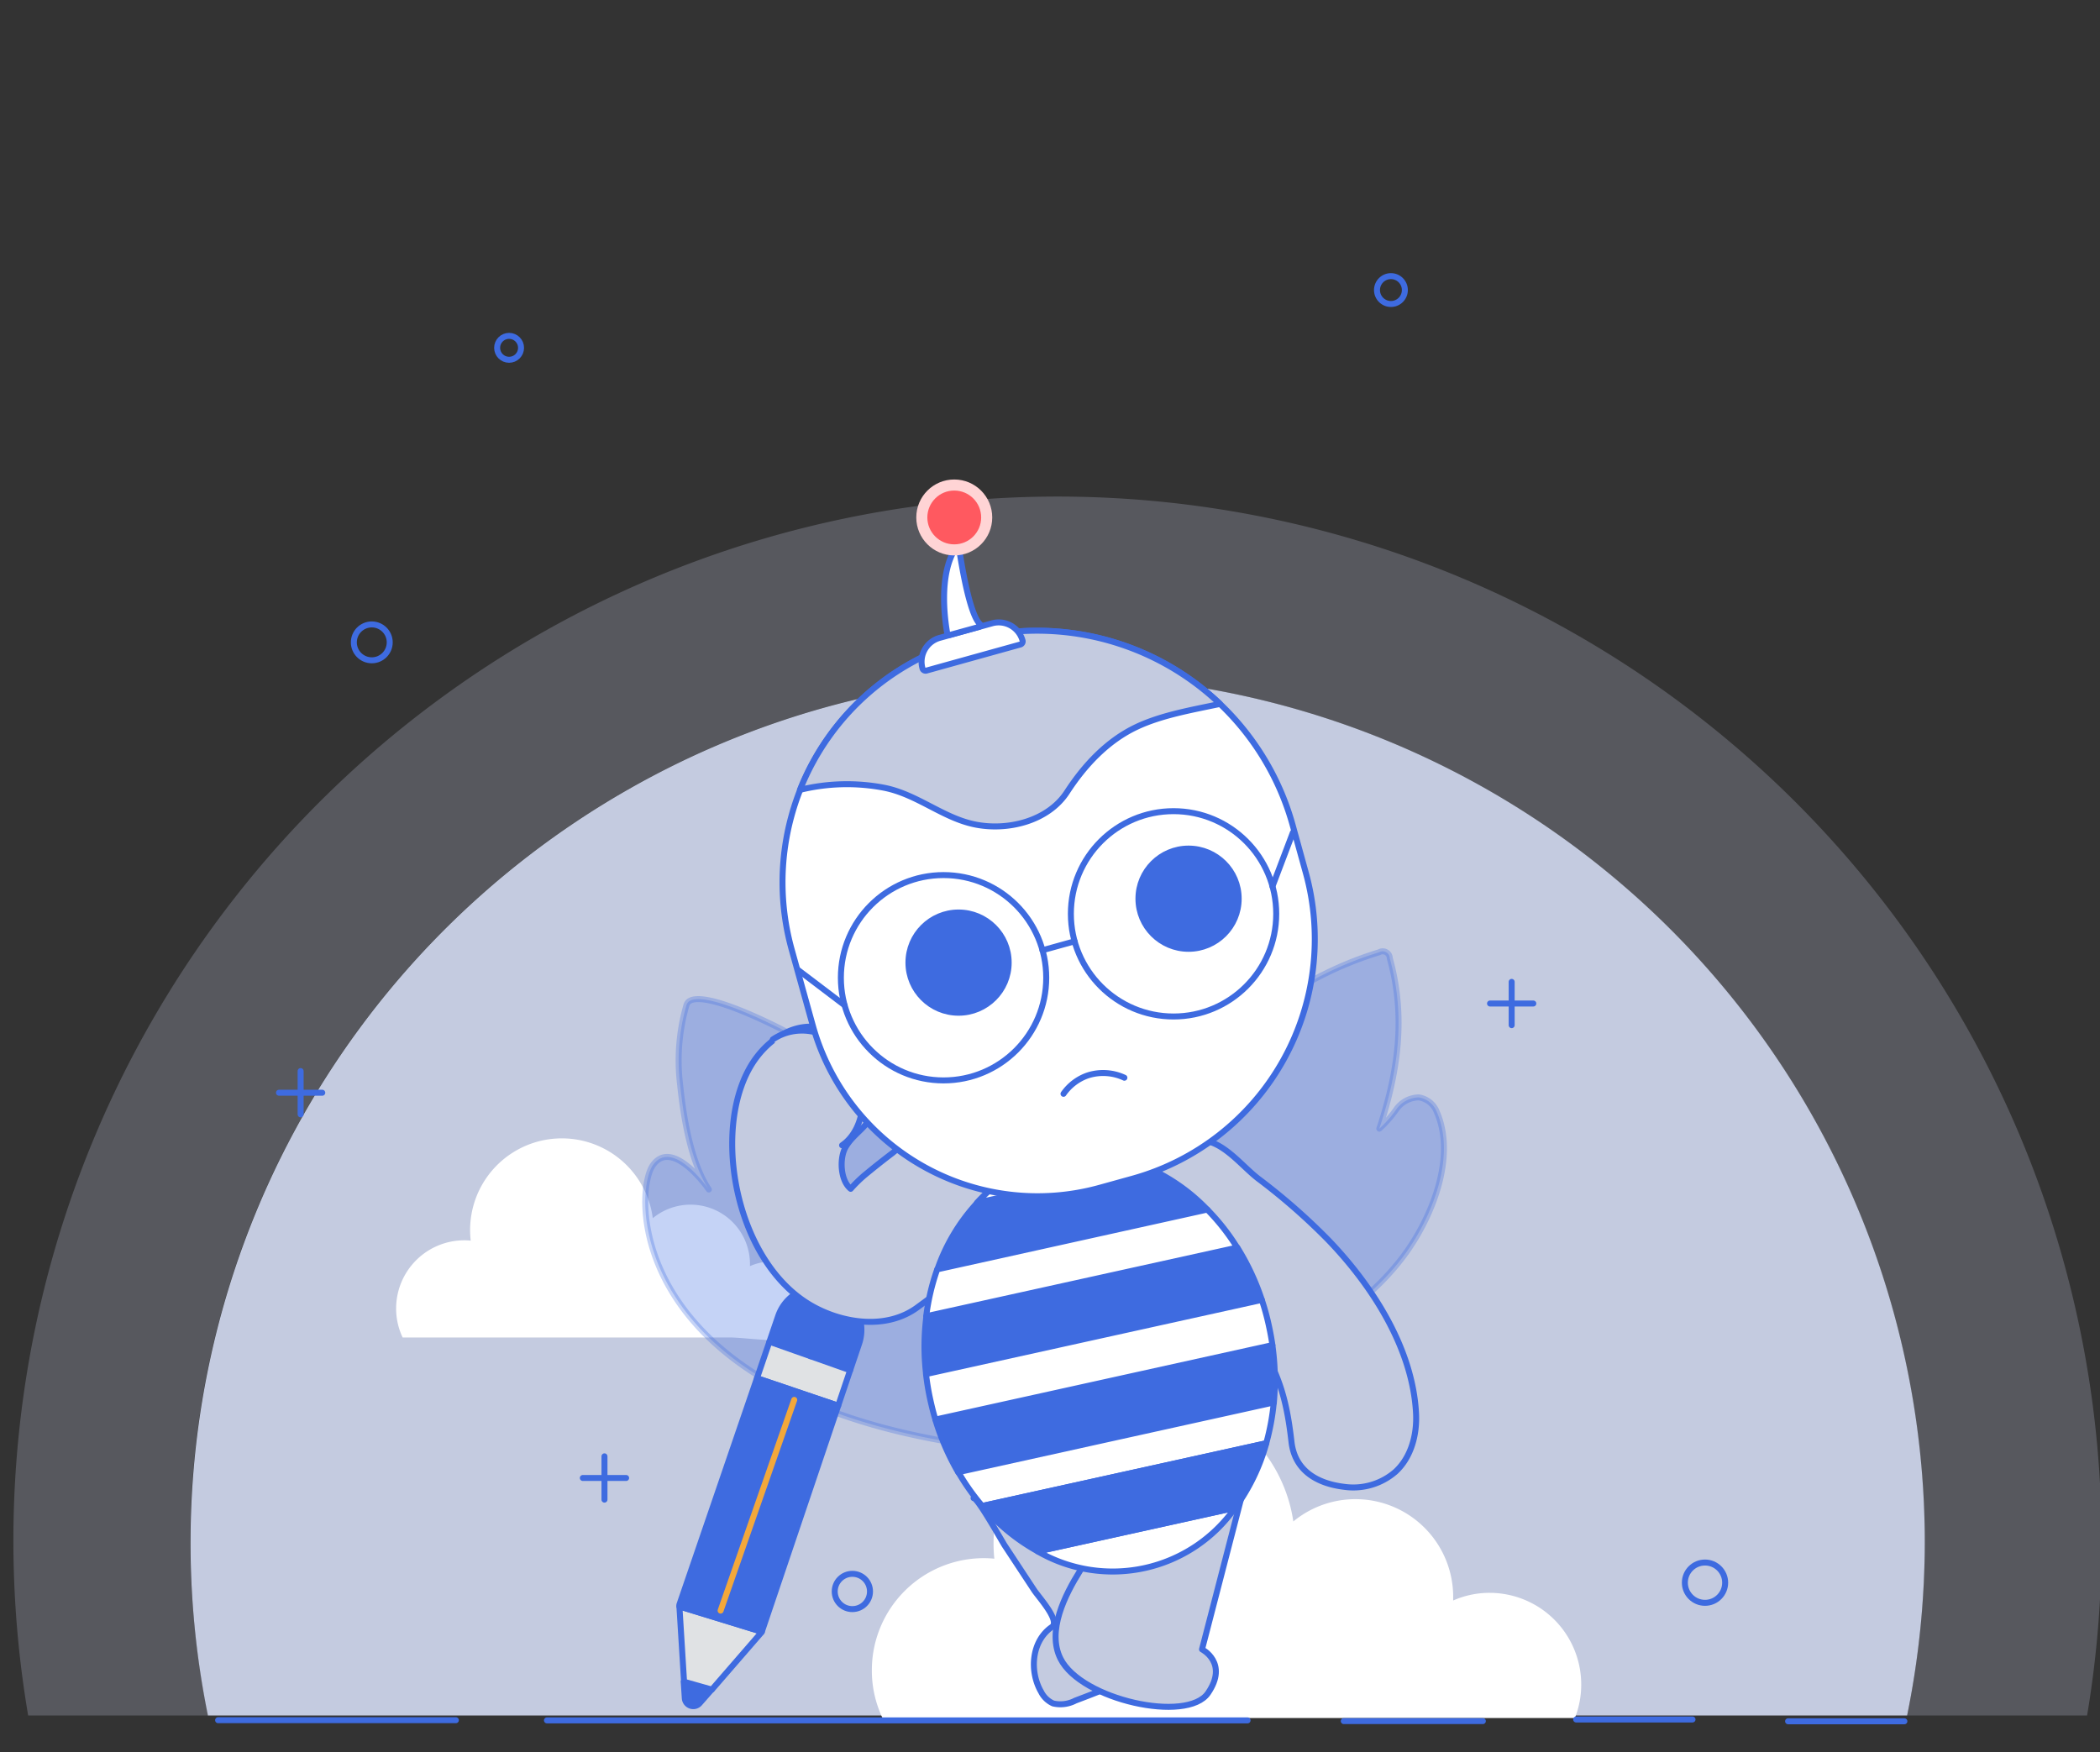 <svg id="Layer_1" data-name="Layer 1" xmlns="http://www.w3.org/2000/svg" viewBox="0 0 351.16 293.04"><rect x="0" y="0" width="351.16" height="293.04" fill="#333333" stroke="none"/><defs><style>.cls-1,.cls-2,.cls-6{fill:#c4cbe0;}.cls-1{opacity:0.25;}.cls-10,.cls-3{fill:#fff;}.cls-4,.cls-9{fill:none;}.cls-10,.cls-4,.cls-5,.cls-6,.cls-7,.cls-8{stroke:#3e6be0;}.cls-10,.cls-4,.cls-5,.cls-6,.cls-7,.cls-8,.cls-9{stroke-linecap:round;stroke-linejoin:round;}.cls-5,.cls-7{fill:#3e6be0;}.cls-5{opacity:0.3;}.cls-8{fill:#e0e2e4;}.cls-9{stroke:#f3a83b;}.cls-11{fill:#ffd4d5;}.cls-12{fill:#ff5960;}</style></defs><path class="cls-1" d="M351.42,257.65A175.11,175.11,0,0,1,349,286.9H318.91A145,145,0,1,0,31.82,257.65a146,146,0,0,0,3,29.25H4.71a174.59,174.59,0,1,1,346.71-29.25Z"/><path class="cls-2" d="M321.86,257.65a146,146,0,0,1-2.95,29.25H34.77a145,145,0,1,1,287.09-29.25Z"/><path class="cls-3" d="M264.41,281.72a15.08,15.08,0,0,1-1.06,5.6H147.57a18.46,18.46,0,0,1-1.78-8,18.73,18.73,0,0,1,18.73-18.73,17,17,0,0,1,1.75.09,25.2,25.2,0,0,1,50-6.23A16.34,16.34,0,0,1,243,267.12c0,.18,0,.37,0,.55a15,15,0,0,1,6.11-1.28A15.33,15.33,0,0,1,264.41,281.72Z"/><path class="cls-3" d="M138.46,220.27c0,5.84-12.38,3.41-16.48,3.41H67.33a11.19,11.19,0,0,1-1.09-4.84,11.41,11.41,0,0,1,11.41-11.41,9.28,9.28,0,0,1,1.06.06,17,17,0,0,1-.1-1.76,15.34,15.34,0,0,1,30.55-2,9.94,9.94,0,0,1,16.25,7.69v.33a9.08,9.08,0,0,1,3.72-.78A9.33,9.33,0,0,1,138.46,220.27Z"/><circle class="cls-4" cx="142.53" cy="266.16" r="2.95"/><circle class="cls-4" cx="285.11" cy="264.69" r="3.37"/><circle class="cls-4" cx="126.73" cy="191.77" r="2.42"/><circle class="cls-4" cx="62.17" cy="107.43" r="3"/><circle class="cls-4" cx="85.13" cy="58.17" r="2"/><circle class="cls-4" cx="232.59" cy="48.51" r="2.33"/><circle class="cls-4" cx="180.43" cy="259.36" r="1.08"/><line class="cls-4" x1="36.47" y1="287.69" x2="76.23" y2="287.69"/><line class="cls-4" x1="91.46" y1="287.72" x2="208.62" y2="287.72"/><line class="cls-4" x1="224.7" y1="287.84" x2="247.96" y2="287.84"/><line class="cls-4" x1="263.56" y1="287.57" x2="283.02" y2="287.57"/><line class="cls-4" x1="299" y1="287.87" x2="318.45" y2="287.87"/><line class="cls-4" x1="97.46" y1="247.18" x2="104.7" y2="247.18"/><line class="cls-4" x1="101.08" y1="243.56" x2="101.08" y2="250.8"/><line class="cls-4" x1="46.65" y1="182.75" x2="53.89" y2="182.75"/><line class="cls-4" x1="50.27" y1="179.13" x2="50.27" y2="186.37"/><line class="cls-4" x1="249.16" y1="167.83" x2="256.4" y2="167.83"/><line class="cls-4" x1="252.78" y1="164.21" x2="252.78" y2="171.45"/><path class="cls-5" d="M173.3,221.69c-7.05-14.94-17.28-29.53-29.62-40.51a61.79,61.79,0,0,0-13.59-9.36c-2.25-1.11-12.75-6.31-15-4.25a1.56,1.56,0,0,0-.35.69,33.53,33.53,0,0,0-1,13.26c.56,5.36,1.76,12.87,4.79,17.41,0,0-6-8.7-9.33-4.1s-4.2,36.62,48.15,46.07C157.36,240.9,183.65,245.74,173.3,221.69Z"/><path class="cls-5" d="M180.73,214.76A124.2,124.2,0,0,1,204,176.09a59.57,59.57,0,0,1,26.62-16.83,1.18,1.18,0,0,1,1.78,1c2.72,9.78,1.38,19.06-1.75,28.5a19.51,19.51,0,0,0,2.84-3.23,4.7,4.7,0,0,1,3.77-2,3.86,3.86,0,0,1,3,2.43c3.28,7.51-.78,17.48-5.19,23.6-6.37,8.83-16.24,14.56-26.23,18.42a109.74,109.74,0,0,1-11.53,3.7S172.74,238.27,180.73,214.76Z"/><path class="cls-6" d="M189.41,247.1c4.58,1.8,6.86,7.87,8.25,12.15,1.88,5.83,2.78,12.49-2.09,17.16a23.41,23.41,0,0,1-6.11,4c-3.13,1.52-6.39,2.77-9.64,4a5.38,5.38,0,0,1-3.71.48,4.14,4.14,0,0,1-2-1.91c-2-3.43-1.65-8.5,1.77-10.87,1.49-1-2.18-5-2.94-6.15L168,258.46c-.44-.67-4.53-8-5.2-7.91l12.38-1.81c4.14-.61,8.21-2.24,12.48-2A6,6,0,0,1,189.41,247.1Z"/><path class="cls-6" d="M208,248.84l-7,27s4.47,2.26,1,7.32-21.21,1.14-24.66-5.75c-2.31-4.62.71-10.64,3.32-14.8,3.15-5.05,6-8.93,11.48-10.19L199,250.9C199.78,250.73,207.85,249.47,208,248.84Z"/><path class="cls-6" d="M200.62,190.7a5.69,5.69,0,0,1,1,.09c3.38.64,6.2,4.35,8.8,6.34a103.5,103.5,0,0,1,11.69,10.24c7.34,7.63,14.11,18.09,14.68,29,.18,3.54-.8,7.31-3.4,9.73a10.75,10.75,0,0,1-8.53,2.57c-4.57-.53-8.35-2.7-8.9-7.53-.84-7.4-2.22-12.06-6.6-18.43a88.52,88.52,0,0,0-10.19-13,32.22,32.22,0,0,1-5.52-6.43,8.65,8.65,0,0,1-1.13-6.33A9.24,9.24,0,0,1,200.62,190.7Z"/><path class="cls-7" d="M119,282.57l-2,2.28a1.42,1.42,0,0,1-2.49-.84l-.18-2.75Z"/><polygon class="cls-8" points="127.39 272.89 127.36 272.97 119.04 282.57 119.03 282.57 114.39 281.26 113.61 268.67 127.39 272.89"/><path class="cls-7" d="M143.67,224.69l-1.51,4.47-13.5-4.77,1.47-4.3a7.17,7.17,0,0,1,6.76-4.84,7.37,7.37,0,0,1,2.16.34A7.15,7.15,0,0,1,143.67,224.69Z"/><polygon class="cls-8" points="142.16 229.16 140.16 235.09 133.31 232.77 126.58 230.49 128.66 224.39 135.51 226.81 142.16 229.16"/><polygon class="cls-7" points="140.16 235.09 127.39 272.9 113.61 268.67 113.6 268.38 126.58 230.49 133.31 232.77 140.16 235.09"/><line class="cls-4" x1="135.52" y1="226.78" x2="135.51" y2="226.81"/><line class="cls-9" x1="132.81" y1="234.12" x2="120.5" y2="269.36"/><path class="cls-6" d="M157.57,189a9.07,9.07,0,0,0-2,.31,18.51,18.51,0,0,0-6.29,3.5c-1.63,1.23-3.22,2.5-4.79,3.8a23.38,23.38,0,0,0-2.24,2.21c-1.73-1.38-1.93-5.15-.83-7,1.37-2.35,3.94-3.43,4.8-6.27,1.63-5.38-2.57-11.45-7.59-13.29-5.46-2-10.6,1.66-13.23,6.26-6.34,11.08-2.28,32.46,10.13,39.74,5.24,3.07,12.68,4.21,17.87.39,6-4.42,16.86-11.93,14.95-20.64C167.26,192.84,162.82,188.7,157.57,189Z"/><path class="cls-7" d="M201.9,202.32l-45.16,10a31.65,31.65,0,0,1,6.63-11.11L191.22,195A31.49,31.49,0,0,1,201.9,202.32Z"/><path class="cls-10" d="M191.22,195l-27.85,6.15A24.65,24.65,0,0,1,191.22,195Z"/><path class="cls-7" d="M211,217.4l-56.14,12.4a40.05,40.05,0,0,1,.05-9.67l52-11.48A40.4,40.4,0,0,1,211,217.4Z"/><path class="cls-10" d="M206.88,208.65l-52,11.48a37.19,37.19,0,0,1,1.84-7.84l45.16-10A36.7,36.7,0,0,1,206.88,208.65Z"/><path class="cls-7" d="M212.77,225a41.28,41.28,0,0,1,.24,9.59l-52.77,11.66a41.21,41.21,0,0,1-3.82-8.8Z"/><path class="cls-10" d="M173.53,259.46l33-7.29a25,25,0,0,1-33,7.29Z"/><path class="cls-10" d="M213,234.55a38.94,38.94,0,0,1-1.26,6.82l-47.49,10.49a38.07,38.07,0,0,1-4-5.65Z"/><path class="cls-10" d="M212.18,221.71c.24,1.09.44,2.17.59,3.25l-56.35,12.45c-.31-1-.59-2.11-.83-3.2a40.58,40.58,0,0,1-.74-4.41L211,217.4A39.57,39.57,0,0,1,212.18,221.71Z"/><path class="cls-7" d="M211.75,241.37a33.51,33.51,0,0,1-5.2,10.8l-33,7.29a33.31,33.31,0,0,1-9.27-7.6Z"/><path class="cls-6" d="M129.23,173.84c4.16-2.83,10-1.5,13.05,3s2.68,11.86-1.47,14.7"/><path class="cls-10" d="M180.49,176.9a14.38,14.38,0,0,0,3.64.22,4.8,4.8,0,0,0,3.38-1.79"/><path class="cls-10" d="M189.44,197.11l-5.52,1.53a39,39,0,0,1-48-27.11l-3.52-12.67a42,42,0,0,1,30.83-52.18h0a44.33,44.33,0,0,1,52.91,31.26l2.21,8A41.6,41.6,0,0,1,189.44,197.11Z"/><path class="cls-6" d="M204,117.73c-4.71,1-9.71,1.85-13.9,3.82-4.93,2.32-8.75,6.42-11.68,10.93-3.19,4.9-10.05,6.56-15.59,5.36-5.33-1.16-9.55-5.05-15.06-6.11a32.91,32.91,0,0,0-14,.37,42,42,0,0,1,29.41-25.42,44.33,44.33,0,0,1,40.79,11Z"/><path class="cls-10" d="M157.61,105.36h9.08a4.14,4.14,0,0,1,4.14,4.14v0a.54.54,0,0,1-.54.54H154a.54.54,0,0,1-.54-.54v0A4.14,4.14,0,0,1,157.61,105.36Z" transform="translate(-22.92 47.36) rotate(-15.53)"/><path class="cls-10" d="M158.41,106c-.31-1.68-1.61-9.81,1.43-14.38a.3.3,0,0,1,.54.11c.37,2.5,1.74,11,3.47,12.62a.29.29,0,0,1-.12.49l-5,1.38A.28.28,0,0,1,158.41,106Z"/><circle class="cls-11" cx="159.57" cy="86.54" r="6.35"/><circle class="cls-12" cx="159.57" cy="86.54" r="4.5"/><circle class="cls-7" cx="160.29" cy="160.99" r="8.38"/><circle class="cls-7" cx="198.75" cy="150.3" r="8.38"/><circle class="cls-4" cx="157.78" cy="163.52" r="17.17"/><circle class="cls-4" cx="196.24" cy="152.83" r="17.17"/><line class="cls-4" x1="174.32" y1="158.92" x2="179.69" y2="157.43"/><line class="cls-4" x1="141.23" y1="168.12" x2="133.48" y2="162.24"/><line class="cls-4" x1="212.78" y1="148.24" x2="216.19" y2="139.25"/><path class="cls-4" d="M177.84,182.93a8.23,8.23,0,0,1,4.07-3.08,8.41,8.41,0,0,1,6.11.39"/></svg>